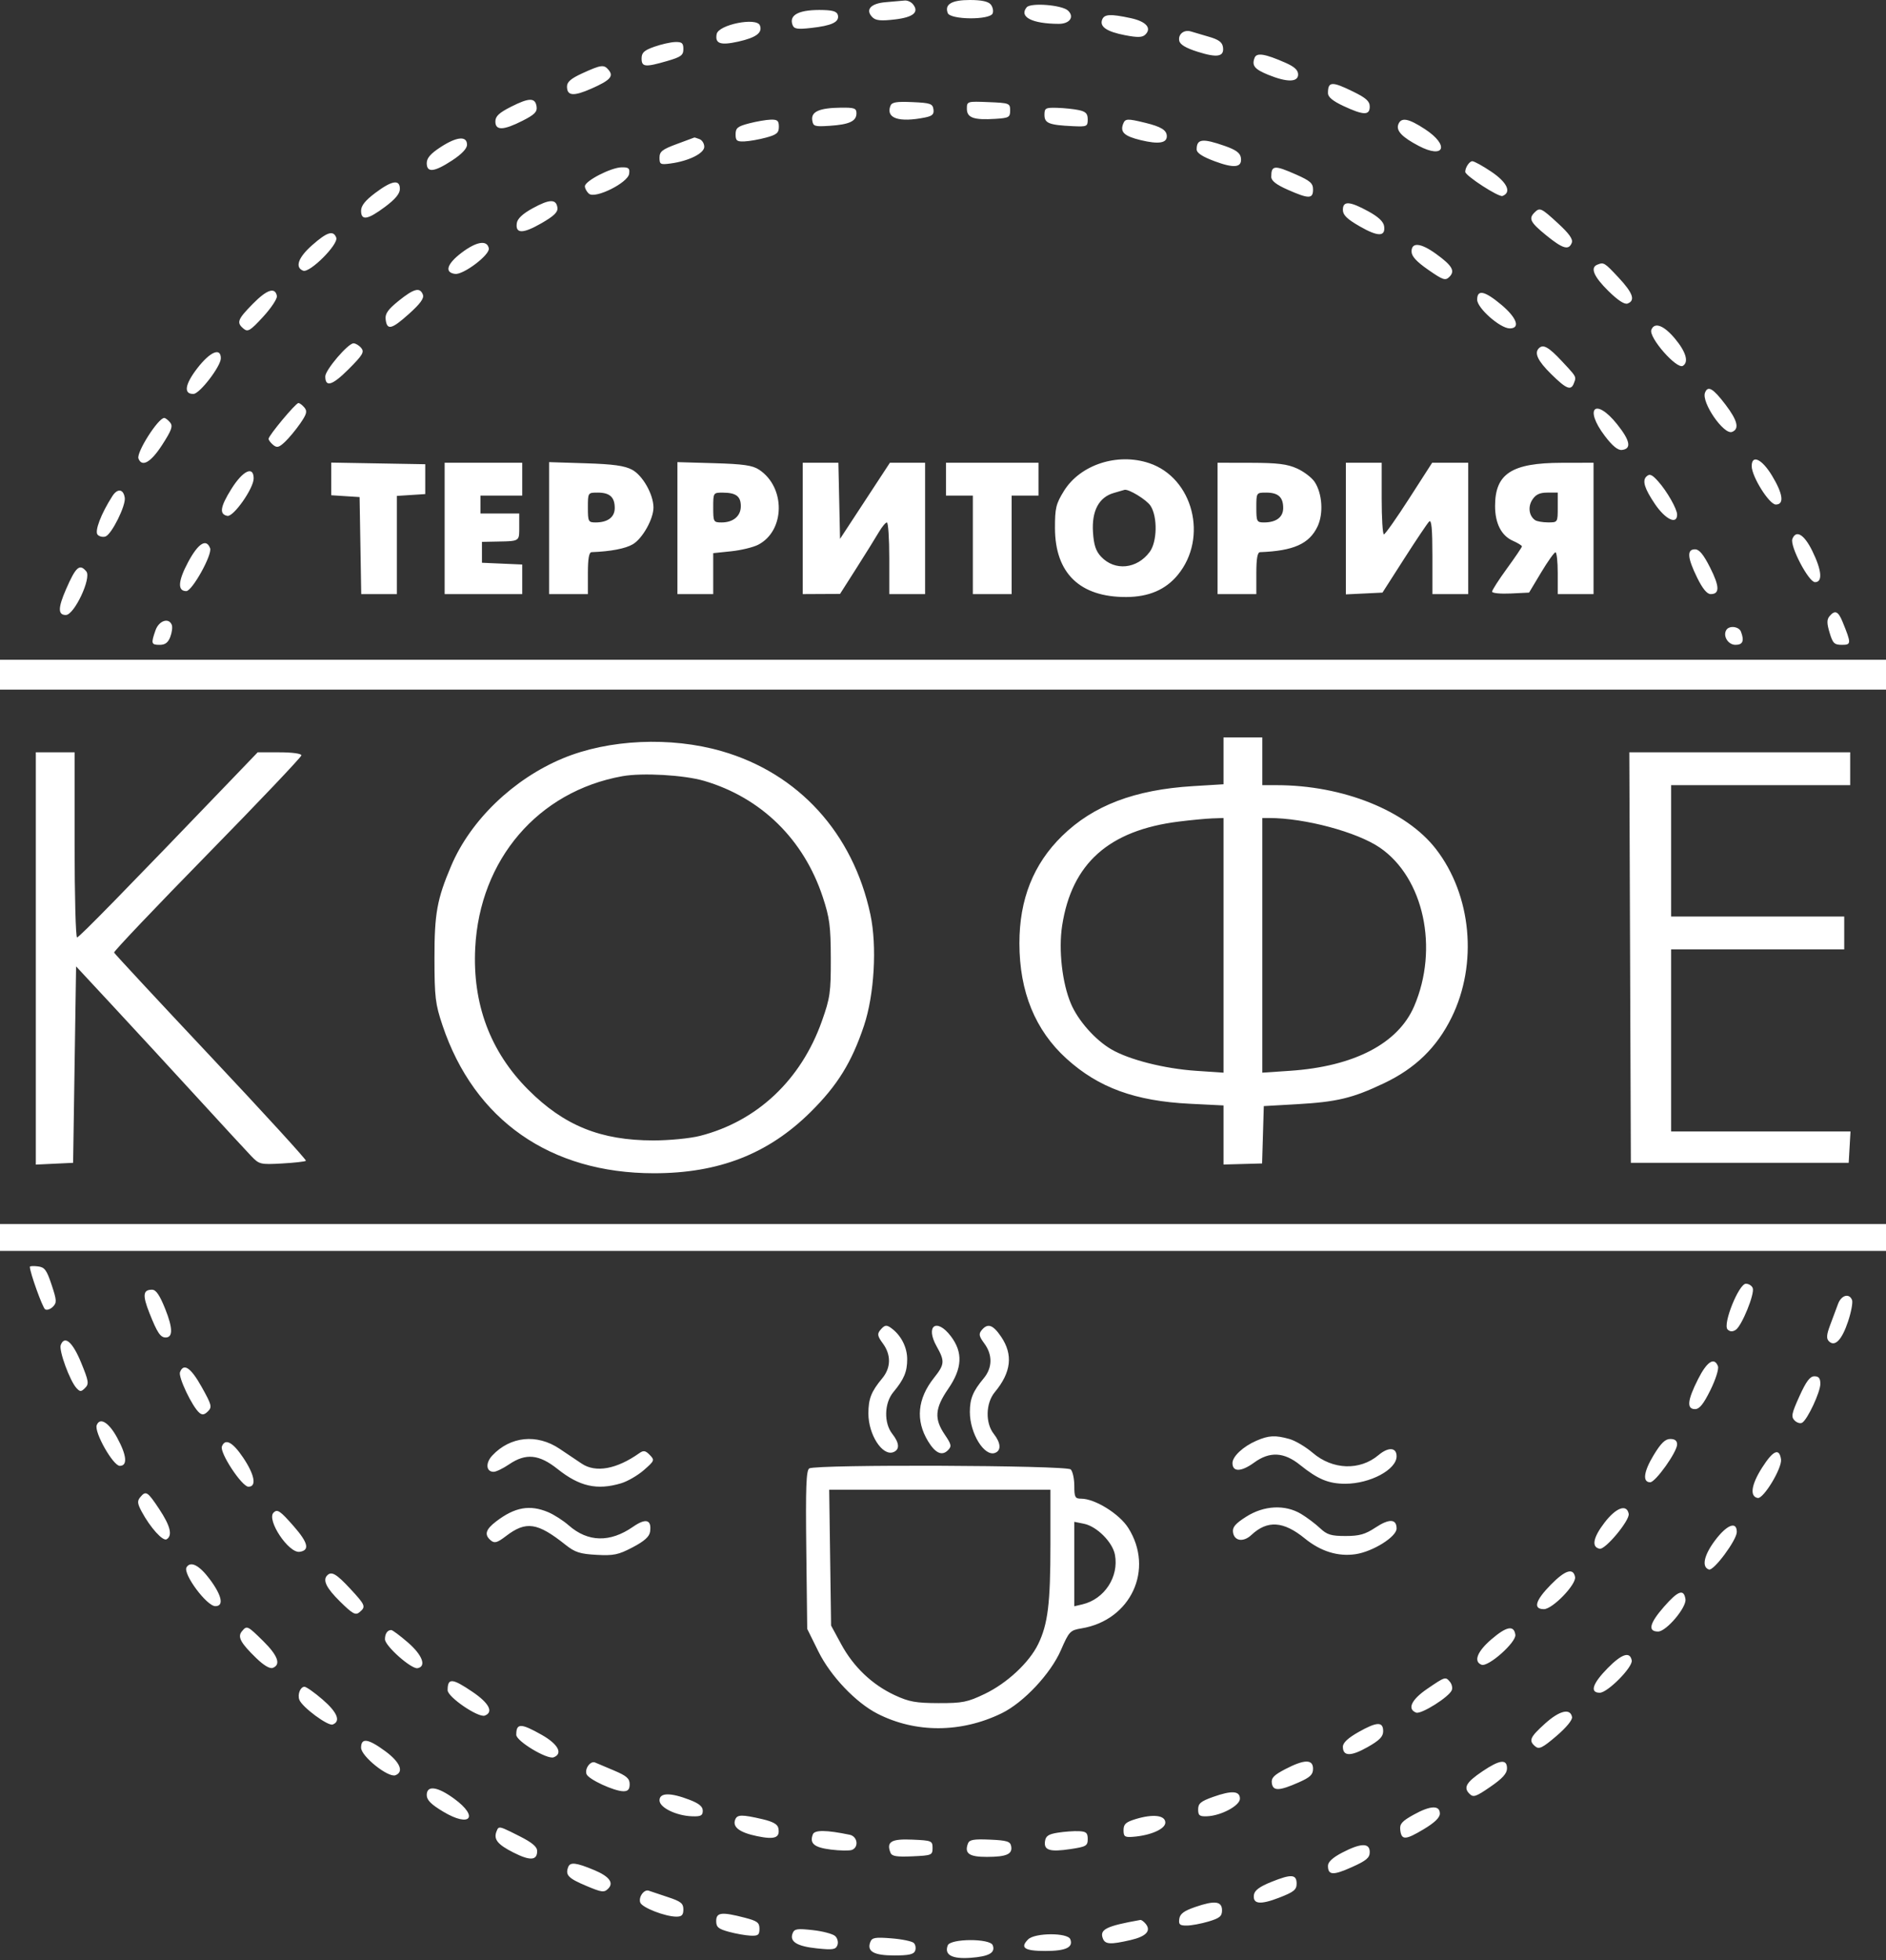 <svg width="232" height="241" viewBox="0 0 232 241" fill="none" xmlns="http://www.w3.org/2000/svg">
<rect x="0" y="0" width="232" height="241" fill="#333333" stroke="none"/>
<path fill-rule="evenodd" clip-rule="evenodd" d="M110.062 2.393C112.363 2.127 113.111 1.492 112.291 0.504C112.06 0.227 111.603 0.03 111.275 0.066C110.946 0.102 109.907 0.193 108.965 0.268C107.098 0.417 106.401 1.204 107.322 2.125C107.725 2.528 108.364 2.591 110.062 2.393ZM122.109 1.647C122.227 1.342 122.119 0.846 121.869 0.546C121.565 0.178 120.726 0 119.304 0C117.07 0 116.171 0.53 116.584 1.605C116.905 2.444 121.79 2.48 122.109 1.647ZM130.236 2.933C131.591 2.937 132.196 2.07 131.376 1.301C130.633 0.605 126.79 0.301 126.293 0.9C125.317 2.076 126.957 2.922 130.236 2.933ZM99.795 3.436C102.308 3.154 103.234 2.721 103.079 1.903C102.991 1.442 102.541 1.272 101.313 1.235C98.362 1.145 97.005 1.798 97.494 3.073C97.683 3.565 98.081 3.628 99.795 3.436ZM140.884 4.259C141.713 3.455 140.986 2.636 139.078 2.226C136.594 1.694 135.839 1.734 135.578 2.415C135.244 3.284 136.145 3.897 138.392 4.329C139.943 4.628 140.521 4.611 140.884 4.259ZM90.82 5.115C93.019 4.623 93.821 4.022 93.477 3.125C93.079 2.089 88.384 3.027 88.16 4.186C87.932 5.369 88.616 5.608 90.82 5.115ZM150.44 5.798C150.353 5.191 149.915 4.867 148.711 4.52C147.825 4.264 146.834 3.972 146.509 3.871C145.66 3.608 144.906 4.195 145.059 5C145.15 5.476 145.848 5.898 147.317 6.364C149.746 7.134 150.611 6.977 150.44 5.798ZM82.079 7.499C83.777 7.006 84.063 6.794 84.063 6.031C84.063 5.296 83.886 5.144 83.054 5.168C82.499 5.184 81.342 5.446 80.484 5.749C79.231 6.193 78.924 6.477 78.924 7.189C78.924 8.248 79.358 8.29 82.079 7.499ZM159.684 9.157C159.684 8.621 159.231 8.202 158.123 7.715C155.607 6.608 154.584 6.444 154.33 7.107C153.96 8.07 154.32 8.514 156.03 9.207C158.33 10.14 159.684 10.121 159.684 9.157ZM72.767 10.889C75.054 9.877 75.513 9.382 74.873 8.61C74.293 7.912 73.97 7.951 71.674 8.994C70.244 9.644 69.747 10.068 69.747 10.636C69.747 11.805 70.544 11.872 72.767 10.889ZM168.494 13.108C168.494 12.453 168.046 12.047 166.467 11.273C163.822 9.976 163.354 10.004 163.354 11.458C163.354 11.931 163.959 12.429 165.282 13.045C167.737 14.188 168.494 14.203 168.494 13.108ZM64.276 14.849C65.753 14.101 66.099 13.753 66.007 13.109C65.847 11.989 65.1 11.993 62.864 13.125C61.383 13.875 60.937 14.296 60.937 14.943C60.937 16.07 61.92 16.043 64.276 14.849ZM113.771 14.45C114.692 14.266 114.913 14.054 114.826 13.441C114.728 12.751 114.439 12.652 112.232 12.556C110.262 12.47 109.704 12.564 109.532 13.015C108.947 14.539 110.574 15.089 113.771 14.45ZM122.448 14.614C124.105 14.51 124.26 14.422 124.26 13.582C124.26 12.698 124.163 12.661 121.598 12.557C118.969 12.45 118.937 12.46 118.937 13.376C118.937 14.483 119.788 14.783 122.448 14.614ZM102.051 15.47C104.472 15.313 105.354 14.903 105.354 13.937C105.354 13.308 105.106 13.218 103.427 13.238C100.806 13.27 99.765 13.725 99.914 14.773C100.022 15.537 100.188 15.591 102.051 15.47ZM133.804 14.687C133.804 13.969 133.568 13.723 132.703 13.537C132.097 13.408 130.899 13.282 130.041 13.258C128.613 13.219 128.481 13.292 128.481 14.126C128.481 15.154 129.038 15.376 131.968 15.514C133.703 15.597 133.804 15.551 133.804 14.687ZM94.25 16.915C95.548 16.562 95.81 16.339 95.81 15.587C95.81 14.839 95.636 14.689 94.801 14.713C94.246 14.729 93.048 14.936 92.139 15.172C90.737 15.537 90.487 15.74 90.487 16.519C90.487 17.305 90.646 17.43 91.589 17.388C92.194 17.362 93.392 17.149 94.25 16.915ZM143.532 16.759C143.532 16.011 142.843 15.58 140.891 15.104C138.666 14.561 138.412 14.573 138.158 15.234C137.767 16.253 138.307 16.748 140.343 17.237C142.5 17.754 143.532 17.6 143.532 16.759ZM174.519 17.94C177.691 19.604 178.333 17.874 175.284 15.879C173.252 14.549 172.357 14.387 172.011 15.287C171.712 16.068 172.459 16.859 174.519 17.94ZM55.618 19.726C56.798 18.954 57.449 18.268 57.449 17.799C57.449 16.685 56.209 16.788 54.237 18.065C52.97 18.886 52.494 19.431 52.494 20.059C52.494 21.269 53.409 21.171 55.618 19.726ZM86.633 18.045C86.633 17.653 86.372 17.232 86.052 17.109C85.733 16.986 85.444 16.897 85.41 16.91C85.376 16.924 84.398 17.286 83.237 17.716C81.458 18.374 81.127 18.637 81.127 19.392C81.127 20.214 81.238 20.271 82.503 20.1C84.737 19.797 86.633 18.854 86.633 18.045ZM152.643 19.395C152.557 18.809 152.039 18.427 150.69 17.954C147.914 16.98 147.203 17.066 147.203 18.371C147.203 18.802 147.89 19.256 149.398 19.82C151.844 20.735 152.821 20.607 152.643 19.395ZM184.825 24.097C185.97 23.657 185.407 22.43 183.457 21.117C182.4 20.405 181.344 19.823 181.111 19.823C180.757 19.823 180.241 20.597 180.241 21.126C180.241 21.604 184.361 24.275 184.825 24.097ZM72.461 23.828C73.235 24.471 77.231 22.482 77.39 21.376C77.488 20.692 77.337 20.56 76.472 20.574C75.154 20.596 71.949 22.248 71.949 22.905C71.949 23.179 72.18 23.595 72.461 23.828ZM161.519 23.305C161.519 22.538 161.172 22.23 159.454 21.47C156.758 20.278 156.38 20.311 156.38 21.74C156.38 22.227 156.981 22.699 158.409 23.33C160.996 24.474 161.519 24.47 161.519 23.305ZM47.364 25.434C48.624 24.494 49.19 23.811 49.19 23.232C49.19 22.022 48.219 22.18 46.161 23.724C44.928 24.65 44.418 25.291 44.418 25.915C44.418 27.164 45.222 27.033 47.364 25.434ZM66.58 27.462C68.167 26.55 68.648 26.081 68.568 25.523C68.414 24.45 67.597 24.473 65.525 25.608C64.292 26.284 63.651 26.886 63.572 27.441C63.386 28.754 64.319 28.761 66.58 27.462ZM170.263 27.808C170.184 27.252 169.545 26.654 168.31 25.98C166.014 24.728 165.19 24.681 165.19 25.802C165.19 26.439 165.695 26.933 167.27 27.837C169.517 29.128 170.449 29.119 170.263 27.808ZM193.348 29.853C193.516 29.414 193.029 28.726 191.659 27.467C189.573 25.549 189.417 25.477 188.757 26.137C188.01 26.884 188.249 27.347 190.201 28.935C192.242 30.595 192.98 30.811 193.348 29.853ZM37.294 33.286C38.105 33.597 41.673 30.029 41.362 29.218C41.004 28.287 40.239 28.524 38.413 30.133C36.676 31.661 36.243 32.882 37.294 33.286ZM55.985 33.679C57.007 33.806 60.28 31.328 60.13 30.54C59.928 29.477 58.626 29.684 56.789 31.07C54.968 32.446 54.639 33.512 55.985 33.679ZM178.295 34.04C179.02 33.315 178.64 32.66 176.665 31.229C174.775 29.86 173.631 29.747 173.637 30.927C173.64 31.513 174.238 32.167 175.69 33.175C177.521 34.447 177.796 34.538 178.295 34.04ZM200.219 37.321C201.196 36.946 200.872 36.023 199.095 34.123C197.361 32.269 197.286 32.224 196.484 32.547C195.589 32.908 196.049 34.007 197.832 35.763C199.024 36.937 199.837 37.468 200.219 37.321ZM32.369 38.95C33.362 37.869 34.124 36.718 34.061 36.392C33.845 35.267 32.84 35.594 31.107 37.354C29.211 39.279 29.064 39.672 29.965 40.419C30.488 40.853 30.787 40.67 32.369 38.95ZM50.281 38.619C51.705 37.344 52.192 36.675 52.02 36.228C51.659 35.286 50.928 35.472 49.047 36.984C47.741 38.034 47.359 38.572 47.437 39.25C47.596 40.647 48.157 40.522 50.281 38.619ZM185.717 40.38C187.053 40.38 186.587 39.069 184.686 37.477C182.626 35.752 181.709 35.558 181.709 36.848C181.709 37.887 184.538 40.38 185.717 40.38ZM207.015 44.983C207.762 44.52 207.396 43.262 206.042 41.642C204.663 39.992 203.516 39.564 203.135 40.556C202.781 41.479 206.26 45.449 207.015 44.983ZM42.871 45.406C44.62 43.657 44.845 43.281 44.437 42.789C44.175 42.474 43.747 42.215 43.486 42.215C42.811 42.215 40.013 45.492 40.013 46.283C40.013 47.661 40.883 47.394 42.871 45.406ZM193.773 46.535C193.771 46.15 193.397 45.766 192.121 44.402C190.491 42.66 189.831 42.292 189.295 42.827C188.708 43.414 189.169 44.378 190.807 45.992C192.679 47.836 193.244 48.068 193.6 47.141C193.7 46.88 193.774 46.707 193.773 46.535ZM23.808 48.435C24.579 48.408 27.165 45.036 27.165 44.058C27.165 42.681 25.844 43.24 24.265 45.287C22.732 47.274 22.557 48.478 23.808 48.435ZM213.059 53.109C213.992 52.751 213.746 51.713 212.267 49.768C210.724 47.739 210.087 47.368 209.734 48.289C209.277 49.48 212.049 53.497 213.059 53.109ZM36.924 52.081C37.732 50.916 37.824 50.567 37.446 50.111C37.193 49.806 36.861 49.557 36.709 49.557C36.376 49.557 33.038 53.56 33.038 53.959C33.038 54.113 33.291 54.449 33.599 54.705C34.065 55.092 34.313 55.028 35.052 54.334C35.542 53.874 36.384 52.86 36.924 52.081ZM199.509 55.327C200.72 55.194 200.541 54.197 198.945 52.192C196.272 48.835 194.805 50.163 197.402 53.59C198.337 54.824 199.013 55.382 199.509 55.327ZM19.957 54.69C21.123 52.88 21.295 52.39 20.922 51.94C20.672 51.639 20.348 51.392 20.202 51.392C19.456 51.392 16.751 55.65 17.032 56.382C17.458 57.492 18.564 56.852 19.957 54.69ZM144.882 70.691C148.65 66.12 146.766 58.758 141.366 56.949C137.456 55.64 132.875 57.135 130.873 60.374C129.893 61.958 129.767 62.484 129.774 64.946C129.791 70.485 132.841 73.43 138.539 73.41C141.311 73.4 143.381 72.513 144.882 70.691ZM218.445 62.038C219.509 62.038 219.335 60.724 217.973 58.477C216.735 56.434 215.481 55.848 215.481 57.313C215.481 58.598 217.639 62.038 218.445 62.038ZM52.31 60.753V58.918V57.082L46.529 56.981L40.747 56.88V58.888V60.896L42.49 61.008L44.234 61.12L44.335 67.085L44.436 73.051H46.629H48.823V67.014V60.977L50.566 60.865L52.31 60.753ZM64.24 60.937V58.918V56.899H59.468H54.696V64.975V73.051H59.468H64.24V71.232V69.413L61.763 69.305L59.285 69.196V67.911V66.627L61.12 66.591C62.741 66.559 63.408 66.563 63.683 66.236C63.888 65.992 63.873 65.561 63.873 64.791V63.139H61.487H59.101V62.038V60.937H61.671H64.24ZM80.384 62.381C80.37 60.773 79.052 58.454 77.76 57.761C76.834 57.265 75.449 57.072 72.041 56.965L67.544 56.823V64.937V73.051H69.93H72.317V70.481C72.317 68.679 72.454 67.906 72.775 67.894C75.131 67.805 76.938 67.458 77.849 66.92C79.043 66.214 80.397 63.791 80.384 62.381ZM93.266 66.981C96.595 65.259 96.654 59.9 93.366 57.745C92.565 57.22 91.42 57.056 87.843 56.953L83.329 56.823V64.937V73.051H85.532H87.734V70.533V68.016L89.946 67.785C91.162 67.658 92.656 67.296 93.266 66.981ZM103.335 66.26L103.233 61.579L103.13 56.899H100.938H98.747V64.975V73.051L101.041 73.039L103.335 73.028L105.354 69.858C106.465 68.114 107.695 66.136 108.088 65.464C108.481 64.791 108.935 64.24 109.098 64.24C109.26 64.24 109.392 66.223 109.392 68.646V73.051H111.595H113.797V64.975V56.899H111.633H109.468L106.402 61.579L103.335 66.26ZM127.747 60.937V58.918V56.899H122.057H116.367V58.918V60.937H118.019H119.671V66.994V73.051H122.057H124.443V66.994V60.937H126.095H127.747ZM161.72 59.26C161.376 58.735 160.406 57.993 159.563 57.61C158.355 57.062 157.159 56.913 153.902 56.907L149.772 56.899V64.975V73.051H152.158H154.544V70.481C154.544 68.679 154.682 67.906 155.003 67.894C159.122 67.738 161.057 66.873 162.073 64.734C162.82 63.158 162.661 60.697 161.72 59.26ZM170.237 65.704C170.086 65.707 169.962 63.727 169.962 61.304V56.899H167.76H165.557V64.992V73.085L167.809 72.977L170.061 72.867L172.732 68.697C174.2 66.403 175.582 64.347 175.802 64.127C176.091 63.838 176.203 65.023 176.203 68.389V73.051H178.405H180.608V64.975V56.899H178.39H176.172L173.342 61.299C171.786 63.719 170.389 65.701 170.237 65.704ZM196.025 73.051V64.975V56.899L192.079 56.907C185.949 56.919 183.911 58.245 183.911 62.221C183.911 64.359 184.687 65.87 186.105 66.498C186.716 66.768 187.215 67.077 187.215 67.183C187.215 67.29 186.389 68.509 185.38 69.894C184.37 71.279 183.544 72.564 183.544 72.749C183.544 72.934 184.568 73.036 185.818 72.977L188.093 72.867L189.578 70.389C190.395 69.026 191.189 67.911 191.342 67.911C191.495 67.911 191.62 69.068 191.62 70.481V73.051H193.823H196.025ZM27.97 63.432C28.724 63.578 31.203 60.048 31.203 58.831C31.203 57.236 29.882 57.855 28.469 60.111C27.083 62.325 26.947 63.235 27.97 63.432ZM206.304 63.274C206.304 62.585 205.06 60.403 203.978 59.193C203.201 58.324 202.912 58.21 202.511 58.612C202.002 59.12 202.307 60.09 203.561 61.951C204.852 63.869 206.304 64.57 206.304 63.274ZM12.992 65.959C13.751 65.667 15.489 62.165 15.348 61.211C15.185 60.114 14.454 60.016 13.819 61.006C12.424 63.18 11.603 65.345 12.016 65.758C12.245 65.986 12.684 66.077 12.992 65.959ZM134.449 65.428C134.282 62.826 135.175 61.144 137.002 60.617C137.666 60.425 138.255 60.254 138.312 60.236C138.8 60.08 141.033 61.438 141.527 62.191C142.406 63.533 142.353 66.611 141.43 67.859C139.865 69.975 137.131 70.245 135.446 68.451C134.798 67.762 134.55 67.011 134.449 65.428ZM73.258 64.24C72.373 64.24 72.317 64.131 72.317 62.405C72.317 60.573 72.319 60.57 73.528 60.57C75.006 60.57 75.62 61.127 75.62 62.466C75.62 63.594 74.76 64.24 73.258 64.24ZM88.765 64.24C87.773 64.24 87.734 64.172 87.734 62.405C87.734 60.578 87.74 60.57 88.927 60.575C90.543 60.583 91.13 61.027 91.13 62.243C91.13 63.453 90.198 64.24 88.765 64.24ZM155.486 64.24C154.601 64.24 154.544 64.131 154.544 62.405C154.544 60.573 154.547 60.57 155.756 60.57C157.234 60.57 157.848 61.127 157.848 62.466C157.848 63.594 156.988 64.24 155.486 64.24ZM188.84 63.96C188.079 63.438 187.927 62.31 188.5 61.436C188.916 60.8 189.408 60.57 190.344 60.57H191.62V62.405C191.62 64.232 191.615 64.24 190.427 64.235C189.771 64.232 189.057 64.108 188.84 63.96ZM223.269 71.582C224.231 71.582 224.104 70.129 222.93 67.736C221.936 65.71 220.93 65.106 220.484 66.269C220.152 67.133 222.484 71.582 223.269 71.582ZM22.914 72.683C23.64 72.683 26.143 68.179 25.846 67.407C25.373 66.172 24.376 66.805 23.134 69.129C21.895 71.449 21.818 72.683 22.914 72.683ZM210.43 73.051C211.561 73.051 211.541 72.123 210.361 69.785C209.548 68.174 209.025 67.544 208.501 67.544C207.487 67.544 207.565 68.575 208.766 71.024C209.43 72.377 209.983 73.051 210.43 73.051ZM8.099 75.62C9.135 75.62 11.28 71.062 10.619 70.265C9.796 69.274 9.332 69.681 8.123 72.455C7.121 74.751 7.115 75.62 8.099 75.62ZM226.577 79.291C227.741 79.291 227.745 79.12 226.652 76.446C226.119 75.142 225.714 74.974 225.047 75.777C224.712 76.181 224.715 76.643 225.061 77.796C225.451 79.1 225.645 79.291 226.577 79.291ZM20.948 78.31C21.153 77.771 21.237 77.11 21.134 76.842C20.772 75.898 19.544 76.307 19.125 77.51C18.558 79.136 18.603 79.291 19.648 79.291C20.315 79.291 20.68 79.016 20.948 78.31ZM213.487 79.291C214.386 79.291 214.59 78.798 214.157 77.669C213.909 77.023 212.715 76.883 212.359 77.459C211.903 78.197 212.576 79.291 213.487 79.291ZM232 84.797V82.962V81.127H116H0V82.962V84.797H116H232ZM155.278 96.544V93.608V90.671H152.892H150.506V93.552V96.433L146.744 96.663C139.574 97.103 134.491 99.038 130.652 102.789C127.121 106.24 125.393 110.585 125.399 116C125.405 121.95 127.347 126.694 131.206 130.186C135.141 133.747 139.626 135.383 146.377 135.719L150.506 135.925V139.557V143.19L152.88 143.124L155.253 143.059L155.358 139.533L155.462 136.006L159.5 135.776C164.476 135.492 166.365 135.038 170.242 133.198C174.106 131.365 176.746 128.798 178.562 125.109C181.808 118.515 181.023 110.066 176.639 104.4C172.976 99.666 165.184 96.544 157.032 96.544H155.278ZM107.069 112.447C104.932 102.44 98.229 95.084 88.766 92.36C82.489 90.553 74.876 90.9 69.234 93.248C63.158 95.778 57.888 100.847 55.504 106.456C53.758 110.562 53.438 112.33 53.444 117.835C53.45 122.631 53.548 123.449 54.438 126.095C58.349 137.726 67.688 144.256 80.425 144.263C88.413 144.268 94.5 141.894 99.701 136.746C103.014 133.467 104.774 130.623 106.282 126.113C107.554 122.308 107.898 116.331 107.069 112.447ZM9.48 115.266C9.313 115.266 9.177 110.145 9.177 103.886V92.506H6.791H4.405V117.853V143.199L6.699 143.09L8.994 142.981L9.177 130.905L9.361 118.828L13.949 123.764C16.473 126.479 21.098 131.496 24.228 134.913C27.357 138.33 30.371 141.597 30.925 142.172C31.89 143.173 32.047 143.21 34.694 143.062C36.213 142.977 37.535 142.828 37.633 142.73C37.73 142.633 32.483 136.89 25.971 129.969C19.46 123.047 14.088 117.268 14.033 117.127C13.978 116.985 19.14 111.555 25.505 105.059C31.869 98.564 37.076 93.082 37.076 92.878C37.076 92.661 35.957 92.506 34.386 92.506H31.697L28.965 95.351C15.347 109.532 9.737 115.266 9.48 115.266ZM227.595 96.544V94.525V92.506H214.01H200.425L200.52 117.744L200.614 142.981H214.013H227.411L227.522 141.054L227.633 139.127H216.601H205.57V127.93V116.734H216.215H226.861V114.715V112.696H216.215H205.57V104.62V96.544H216.582H227.595ZM58.458 116.554C59.013 105.687 66.188 97.312 76.545 95.444C79.016 94.998 84.162 95.292 86.633 96.02C93.632 98.083 98.862 103.202 101.204 110.281C102.052 112.846 102.187 113.868 102.198 117.835C102.21 122.026 102.115 122.696 101.1 125.56C98.535 132.795 93.129 137.88 86.097 139.671C84.891 139.978 82.331 140.228 80.392 140.228C73.881 140.228 69.392 138.411 64.975 133.99C60.302 129.312 58.107 123.44 58.458 116.554ZM130.658 113.803C131.844 106.161 136.408 102.095 145.012 101.02C146.52 100.831 148.373 100.656 149.13 100.63L150.506 100.582V116.239V131.896L147.111 131.666C143.23 131.403 138.898 130.305 136.71 129.029C134.73 127.874 132.639 125.519 131.747 123.438C130.66 120.901 130.195 116.787 130.658 113.803ZM155.278 131.896V116.239V100.582H156.114C160.508 100.582 166.953 102.309 169.755 104.237C175.146 107.946 177.015 116.619 173.956 123.731C171.981 128.321 166.563 131.135 158.674 131.667L155.278 131.896ZM232 153.81V152.158V150.506H116H0V152.158V153.81H116H232ZM6.502 160.681C7.001 160.181 6.985 159.897 6.347 157.976C5.737 156.141 5.491 155.812 4.652 155.713C4.112 155.649 3.671 155.673 3.671 155.766C3.671 156.443 5.238 160.803 5.551 160.996C5.767 161.13 6.195 160.988 6.502 160.681ZM213.508 163.525C214.251 163.057 215.875 159.078 215.607 158.381C215.495 158.088 215.116 157.848 214.766 157.848C213.893 157.848 211.888 162.845 212.511 163.467C212.797 163.754 213.116 163.773 213.508 163.525ZM20.379 164.456C21.284 164.456 21.267 163.303 20.328 160.956C19.642 159.243 19.19 158.582 18.704 158.582C17.587 158.582 17.511 159.254 18.38 161.448C19.337 163.863 19.731 164.456 20.379 164.456ZM227.332 162.49C227.717 161.337 227.938 160.151 227.825 159.855C227.486 158.974 226.503 159.242 226.102 160.326C225.897 160.881 225.463 162.045 225.137 162.912C224.682 164.125 224.646 164.59 224.979 164.923C225.71 165.654 226.577 164.757 227.332 162.49ZM111.595 167.131C111.595 165.737 110.921 164.337 109.819 163.446C109.084 162.851 108.847 162.868 108.278 163.553C107.889 164.023 107.944 164.302 108.601 165.19C109.633 166.587 109.606 168.18 108.529 169.475C107.17 171.108 106.823 171.992 106.823 173.811C106.823 176.404 108.548 179.073 109.89 178.558C110.698 178.248 110.651 177.436 109.759 176.303C108.71 174.969 108.772 172.526 109.888 171.183C111.205 169.601 111.595 168.674 111.595 167.131ZM116.642 170.77C118.38 168.247 118.475 166.281 116.956 164.29C115.212 162.003 113.797 163.023 115.215 165.545C116.242 167.372 116.21 167.762 114.898 169.412C112.849 171.99 112.6 174.655 114.168 177.225C115.061 178.688 115.874 179.056 116.604 178.325C117.09 177.84 117.044 177.62 116.209 176.388C114.899 174.459 115 173.155 116.642 170.77ZM122.369 171.183C124.397 168.746 124.645 166.565 123.145 164.357C122.14 162.879 121.499 162.663 120.759 163.553C120.37 164.023 120.425 164.302 121.082 165.19C122.114 166.587 122.087 168.18 121.01 169.475C119.679 171.075 119.304 171.987 119.304 173.62C119.304 176.26 121.092 179.151 122.41 178.645C123.185 178.347 123.117 177.418 122.241 176.303C121.191 174.969 121.253 172.526 122.369 171.183ZM10.469 170.663C10.967 170.165 10.915 169.836 9.981 167.556C8.937 165.007 7.945 164.148 7.471 165.382C7.217 166.043 8.594 169.803 9.412 170.683C9.85 171.155 9.98 171.152 10.469 170.663ZM210.402 170.925C211.048 169.613 211.456 168.322 211.327 167.988C210.88 166.822 209.975 167.413 208.879 169.584C207.565 172.186 207.457 173.266 208.51 173.266C209.051 173.266 209.555 172.642 210.402 170.925ZM25.579 173.54C26.109 173.01 26.041 172.746 24.809 170.543C23.478 168.163 22.589 167.555 22.142 168.72C21.909 169.325 23.645 172.967 24.521 173.714C24.878 174.017 25.146 173.973 25.579 173.54ZM221.693 174.935C222.356 174.526 223.924 171.168 223.924 170.158C223.924 169.474 223.731 169.228 223.194 169.228C222.648 169.228 222.181 169.85 221.349 171.684C220.385 173.812 220.306 174.21 220.76 174.664C221.048 174.952 221.468 175.074 221.693 174.935ZM14.735 180.241C15.72 180.241 15.595 178.944 14.4 176.758C13.382 174.895 12.285 174.229 11.897 175.238C11.567 176.099 13.916 180.241 14.735 180.241ZM161.484 178.644C160.621 177.905 159.326 177.137 158.606 176.937C156.857 176.451 156.071 176.493 154.547 177.154C152.919 177.86 151.608 179.085 151.608 179.898C151.608 181.023 152.684 180.998 154.281 179.835C156.183 178.45 157.945 178.538 159.905 180.116C162.116 181.895 163.426 182.442 165.477 182.442C168.542 182.443 171.797 180.703 171.797 179.064C171.797 177.959 170.791 177.893 169.572 178.919C167.275 180.852 163.931 180.738 161.484 178.644ZM71.55 179.963C71.028 179.611 69.798 178.786 68.817 178.13C66.048 176.277 62.775 176.608 60.562 178.964C59.697 179.884 59.786 180.975 60.725 180.975C61.026 180.975 61.88 180.562 62.623 180.057C64.684 178.659 66.306 178.815 68.587 180.63C71.296 182.787 73.451 183.27 76.413 182.382C77.198 182.147 78.457 181.416 79.209 180.759C80.52 179.612 80.549 179.536 79.927 178.899C79.395 178.354 79.162 178.315 78.642 178.683C75.843 180.659 73.271 181.123 71.55 179.963ZM202.992 182.259C203.648 182.259 206.304 178.53 206.304 177.608C206.304 177.153 206.033 176.937 205.464 176.937C204.839 176.937 204.312 177.45 203.413 178.933C202.188 180.956 202.022 182.259 202.992 182.259ZM30.56 182.807C31.599 182.812 31.331 181.34 29.908 179.226C28.612 177.302 27.694 176.82 27.297 177.856C27.002 178.625 29.756 182.803 30.56 182.807ZM216.216 184.192C216.931 184.328 219.241 180.499 219.085 179.437C218.874 178.004 218.12 178.331 216.771 180.441C215.424 182.546 215.209 184.001 216.216 184.192ZM132.152 182.7C132.152 181.832 131.954 180.923 131.711 180.681C131.193 180.163 100.36 180.044 99.55 180.557C99.168 180.8 99.092 182.864 99.183 190.575L99.297 200.288L100.675 203.074C102.166 206.088 105.273 209.356 107.942 210.718C112.636 213.113 118.222 213.092 123.218 210.663C125.907 209.355 129.239 205.807 130.503 202.904C131.513 200.587 131.635 200.458 133.051 200.223C139.115 199.214 142.017 192.962 138.786 187.867C137.69 186.139 134.69 184.278 132.998 184.278C132.246 184.278 132.152 184.103 132.152 182.7ZM102.234 199.88L102.117 191.528L102.001 183.177H115.608H129.215V189.918C129.215 197.159 128.904 199.691 127.712 202.153C126.615 204.42 123.882 206.967 121.139 208.281C119.008 209.302 118.401 209.423 115.449 209.416C112.662 209.408 111.82 209.256 110.062 208.439C107.285 207.148 104.994 204.968 103.479 202.175L102.234 199.88ZM20.502 189.268C21.249 188.807 20.956 187.62 19.587 185.558C18.14 183.378 17.947 183.258 17.245 184.104C16.866 184.562 16.9 184.886 17.433 185.876C18.492 187.843 20.04 189.554 20.502 189.268ZM69.962 187.561C69.284 186.966 68.138 186.231 67.414 185.929C65.166 184.99 63.336 185.317 61.039 187.068C59.721 188.074 59.542 188.717 60.385 189.417C60.837 189.791 61.17 189.694 62.246 188.873C64.716 186.989 66.104 187.195 69.578 189.959C70.724 190.871 71.351 191.073 73.377 191.184C75.488 191.299 76.067 191.179 77.823 190.258C79.254 189.508 79.877 188.952 79.965 188.348C80.182 186.845 79.455 186.634 77.861 187.739C75.04 189.694 72.322 189.633 69.962 187.561ZM162.369 187.895C161.801 187.361 160.757 186.576 160.051 186.153C158.083 184.973 155.493 185.102 153.307 186.488C151.955 187.346 151.585 187.782 151.675 188.412C151.83 189.497 152.953 189.661 153.935 188.741C155.903 186.897 157.877 187.026 160.508 189.17C162.464 190.765 164.6 191.425 166.758 191.102C168.886 190.782 171.797 188.96 171.797 187.946C171.797 186.751 170.888 186.711 169.196 187.831C167.933 188.666 167.22 188.867 165.516 188.867C163.735 188.867 163.24 188.714 162.369 187.895ZM196.78 190.435C197.479 190.57 200.5 186.933 200.349 186.139C200.111 184.891 198.795 185.37 197.375 187.221C195.96 189.066 195.743 190.236 196.78 190.435ZM36.859 190.812C38.126 190.63 37.911 189.699 36.138 187.674C34.458 185.756 34.116 185.525 33.65 185.992C32.761 186.881 35.507 191.006 36.859 190.812ZM132.152 197.508V192.316V187.123L133.335 187.36C134.918 187.677 136.859 189.616 137.151 191.174C137.659 193.881 135.859 196.631 133.161 197.269L132.152 197.508ZM210.222 192.989C210.81 193.183 213.646 189.36 213.646 188.375C213.646 186.992 212.411 187.479 210.948 189.439C209.594 191.252 209.301 192.686 210.222 192.989ZM26.492 197.494C27.571 197.494 27.299 196.186 25.802 194.18C24.514 192.456 23.446 191.907 22.948 192.714C22.463 193.498 25.426 197.494 26.492 197.494ZM189.922 197.861C190.983 197.861 193.927 194.817 193.75 193.901C193.528 192.748 192.538 193.06 190.79 194.835C188.855 196.8 188.55 197.861 189.922 197.861ZM44.216 198.243C45.039 197.56 44.966 197.378 43.053 195.319C41.385 193.525 40.782 193.176 40.258 193.701C39.666 194.292 40.137 195.258 41.83 196.925C43.375 198.447 43.732 198.644 44.216 198.243ZM203.967 200.614C204.969 200.614 207.481 197.647 207.331 196.64C207.137 195.332 206.429 195.58 204.687 197.569C202.904 199.604 202.665 200.614 203.967 200.614ZM33.562 205.08C34.584 204.688 34.181 203.565 32.383 201.793C30.432 199.871 30.373 199.844 29.754 200.59C29.192 201.267 29.592 202.012 31.515 203.875C32.456 204.787 33.194 205.221 33.562 205.08ZM182.245 204.697C183.067 205.013 186.539 201.932 186.405 201.005C186.232 199.797 185.317 199.974 183.453 201.577C181.71 203.075 181.233 204.309 182.245 204.697ZM51.368 205.12C52.487 204.904 51.959 203.501 50.177 201.959C49.206 201.118 48.283 200.43 48.127 200.43C47.661 200.43 47.354 200.879 47.354 201.562C47.354 202.382 50.608 205.266 51.368 205.12ZM196.792 208.139C197.756 208.139 200.879 204.979 200.722 204.162C200.503 203.026 199.504 203.348 197.765 205.113C195.891 207.016 195.53 208.139 196.792 208.139ZM178.59 207.818C178.697 207.54 178.597 207.085 178.367 206.808C177.811 206.139 177.785 206.147 175.56 207.664C173.613 208.992 173.073 210.15 174.2 210.583C174.822 210.821 178.272 208.649 178.59 207.818ZM59.64 210.948C60.738 210.526 60.168 209.42 58.147 208.047C55.622 206.334 55.063 206.294 55.063 207.829C55.063 208.672 58.849 211.251 59.64 210.948ZM40.926 212.046C41.95 211.653 41.494 210.537 39.669 208.965C38.673 208.107 37.676 207.405 37.455 207.405C36.944 207.405 36.571 208.351 36.823 209.007C37.171 209.916 40.348 212.268 40.926 212.046ZM191.455 213.463C192.672 212.423 193.447 211.481 193.379 211.124C193.166 210.005 191.837 210.328 190.06 211.93C188.187 213.619 188.01 214.036 188.867 214.747C189.325 215.126 189.76 214.911 191.455 213.463ZM168.214 214.832C169.693 213.997 170.146 213.538 170.146 212.872C170.146 211.668 169.381 211.693 167.117 212.971C165.814 213.707 165.19 214.293 165.19 214.782C165.19 215.971 166.17 215.987 168.214 214.832ZM68.108 216.078C69.283 215.627 68.658 214.457 66.632 213.313C64.062 211.863 63.506 211.863 63.506 213.313C63.506 214.093 67.316 216.381 68.108 216.078ZM48.647 218.282C49.718 217.871 49.204 216.655 47.397 215.329C45.273 213.769 44.418 213.646 44.418 214.899C44.418 215.948 47.76 218.622 48.647 218.282ZM77.456 219.384C77.456 218.685 77.081 218.357 75.528 217.7C74.469 217.251 73.421 216.809 73.201 216.717C72.631 216.477 71.896 217.485 72.153 218.154C72.399 218.795 75.556 220.253 76.698 220.253C77.25 220.253 77.456 220.017 77.456 219.384ZM159.775 219.155C161.172 218.537 161.519 218.204 161.519 217.483C161.519 216.295 160.453 216.311 158.1 217.536C156.697 218.266 156.357 218.621 156.45 219.262C156.592 220.251 157.356 220.226 159.775 219.155ZM183.341 219.7C184.831 218.674 185.38 218.065 185.38 217.439C185.38 216.259 184.486 216.365 182.362 217.799C180.369 219.143 179.991 219.794 180.757 220.56C181.238 221.041 181.539 220.941 183.341 219.7ZM54.532 222.769C57.834 224.744 58.956 223.433 55.889 221.184C53.816 219.662 52.494 219.481 52.494 220.718C52.494 221.336 53.017 221.863 54.532 222.769ZM148.487 223.329C150.214 223.258 152.525 222.022 152.525 221.168C152.525 220.198 151.521 220.131 149.222 220.949C147.706 221.488 147.386 221.756 147.386 222.487C147.386 223.237 147.556 223.366 148.487 223.329ZM86.449 222.65C86.449 222.13 85.983 221.747 84.797 221.293C82.446 220.392 81.127 220.421 81.127 221.373C81.127 222.267 83.194 223.271 85.165 223.333C86.212 223.366 86.449 223.24 86.449 222.65ZM175.112 224.933C176.47 224.122 177.12 223.496 177.12 223.003C177.12 221.945 175.957 221.993 173.896 223.135C172.464 223.928 172.16 224.271 172.245 224.997C172.395 226.286 172.865 226.276 175.112 224.933ZM95.748 224.791C95.656 224.313 95.072 223.984 93.786 223.685C91.246 223.096 90.68 223.105 90.435 223.745C90.085 224.657 90.973 225.327 93.124 225.773C95.31 226.227 95.977 225.978 95.748 224.791ZM139.36 225.856C141.535 225.69 143.348 224.895 143.348 224.106C143.348 223.196 141.828 223.02 139.677 223.68C138.483 224.047 138.209 224.3 138.209 225.037C138.209 225.826 138.357 225.932 139.36 225.856ZM66.076 227.612C66.076 227.076 65.472 226.566 63.884 225.765C62.114 224.871 61.579 224.601 61.323 224.765C61.212 224.836 61.154 224.989 61.07 225.209C60.701 226.168 61.216 226.804 63.159 227.788C65.206 228.826 66.076 228.773 66.076 227.612ZM104.798 227.465C105.675 227.128 105.482 225.8 104.528 225.603C101.652 225.009 100.205 224.993 99.99 225.553C99.56 226.673 100.145 227.166 102.206 227.424C103.325 227.564 104.492 227.582 104.798 227.465ZM131.697 227.361C133.615 227.073 133.804 226.962 133.804 226.127C133.804 225.362 133.62 225.201 132.703 225.161C132.097 225.135 130.941 225.217 130.133 225.345C128.975 225.527 128.64 225.751 128.547 226.403C128.389 227.515 129.144 227.744 131.697 227.361ZM112.232 228.254C114.607 228.15 114.715 228.106 114.715 227.228C114.715 226.35 114.607 226.305 112.232 226.201C109.641 226.088 109.018 226.456 109.532 227.795C109.704 228.246 110.262 228.34 112.232 228.254ZM121.403 228.324C123.825 228.317 124.572 227.986 124.384 227C124.273 226.42 123.859 226.293 121.773 226.201C119.806 226.115 119.249 226.21 119.076 226.66C118.601 227.898 119.205 228.329 121.403 228.324ZM166.29 229.585C168.083 228.78 168.494 228.434 168.494 227.728C168.494 226.579 167.403 226.603 165.098 227.803C163.938 228.407 163.354 228.946 163.354 229.416C163.354 230.586 163.98 230.622 166.29 229.585ZM74.814 232.229C75.536 231.507 74.943 230.719 73.101 229.949C70.883 229.022 70.141 228.933 69.899 229.563C69.518 230.556 69.89 230.948 72.105 231.882C74.031 232.694 74.313 232.73 74.814 232.229ZM157.365 233.334C159.153 232.641 159.5 232.362 159.5 231.616C159.5 230.452 158.855 230.408 156.38 231.404C154.951 231.979 154.328 232.439 154.25 232.979C154.08 234.139 155.011 234.245 157.365 233.334ZM84.063 234.783C84.063 234.036 83.755 233.793 82.136 233.261C81.076 232.912 80.029 232.561 79.809 232.481C79.227 232.267 78.507 233.279 78.764 233.948C79.003 234.571 81.841 235.671 83.211 235.671C83.868 235.671 84.063 235.467 84.063 234.783ZM148.671 236.267C150.03 235.861 150.323 235.618 150.323 234.896C150.323 233.766 149.429 233.656 147.019 234.487C145.635 234.965 145.155 235.323 145.066 235.946C144.968 236.636 145.119 236.771 145.984 236.767C146.553 236.763 147.762 236.539 148.671 236.267ZM93.424 237.163C93.424 236.399 93.158 236.201 91.589 235.794C88.769 235.063 88.101 235.142 88.101 236.207C88.101 236.959 88.363 237.182 89.661 237.536C90.519 237.769 91.717 237.982 92.323 238.008C93.258 238.05 93.424 237.922 93.424 237.163ZM139.082 238.548C141 238.105 141.642 237.407 140.923 236.542C140.693 236.265 140.401 236.056 140.275 236.079C136.07 236.828 135.236 237.241 135.665 238.359C135.944 239.086 136.595 239.123 139.082 238.548ZM103.01 239.181C103.146 238.827 103.029 238.337 102.743 238.064C102.463 237.796 101.225 237.465 99.99 237.328C98.049 237.112 97.714 237.166 97.499 237.725C97.107 238.746 98.031 239.316 100.492 239.574C102.441 239.778 102.803 239.721 103.01 239.181ZM128.589 239.892C131.108 239.892 132.046 239.452 131.661 238.449C131.346 237.626 127.299 237.64 126.472 238.467C125.439 239.499 126.023 239.892 128.589 239.892ZM112.573 239.868C112.694 239.551 112.622 239.12 112.412 238.91C112.202 238.7 110.966 238.443 109.667 238.339C107.647 238.177 107.268 238.243 107.057 238.792C106.612 239.95 107.492 240.443 110 240.443C111.797 240.443 112.404 240.307 112.573 239.868ZM119.386 240.733C121.663 240.568 122.473 240.109 122.117 239.183C121.79 238.332 116.911 238.351 116.584 239.205C116.136 240.371 117.102 240.898 119.386 240.733Z" fill="white"/>
</svg>
